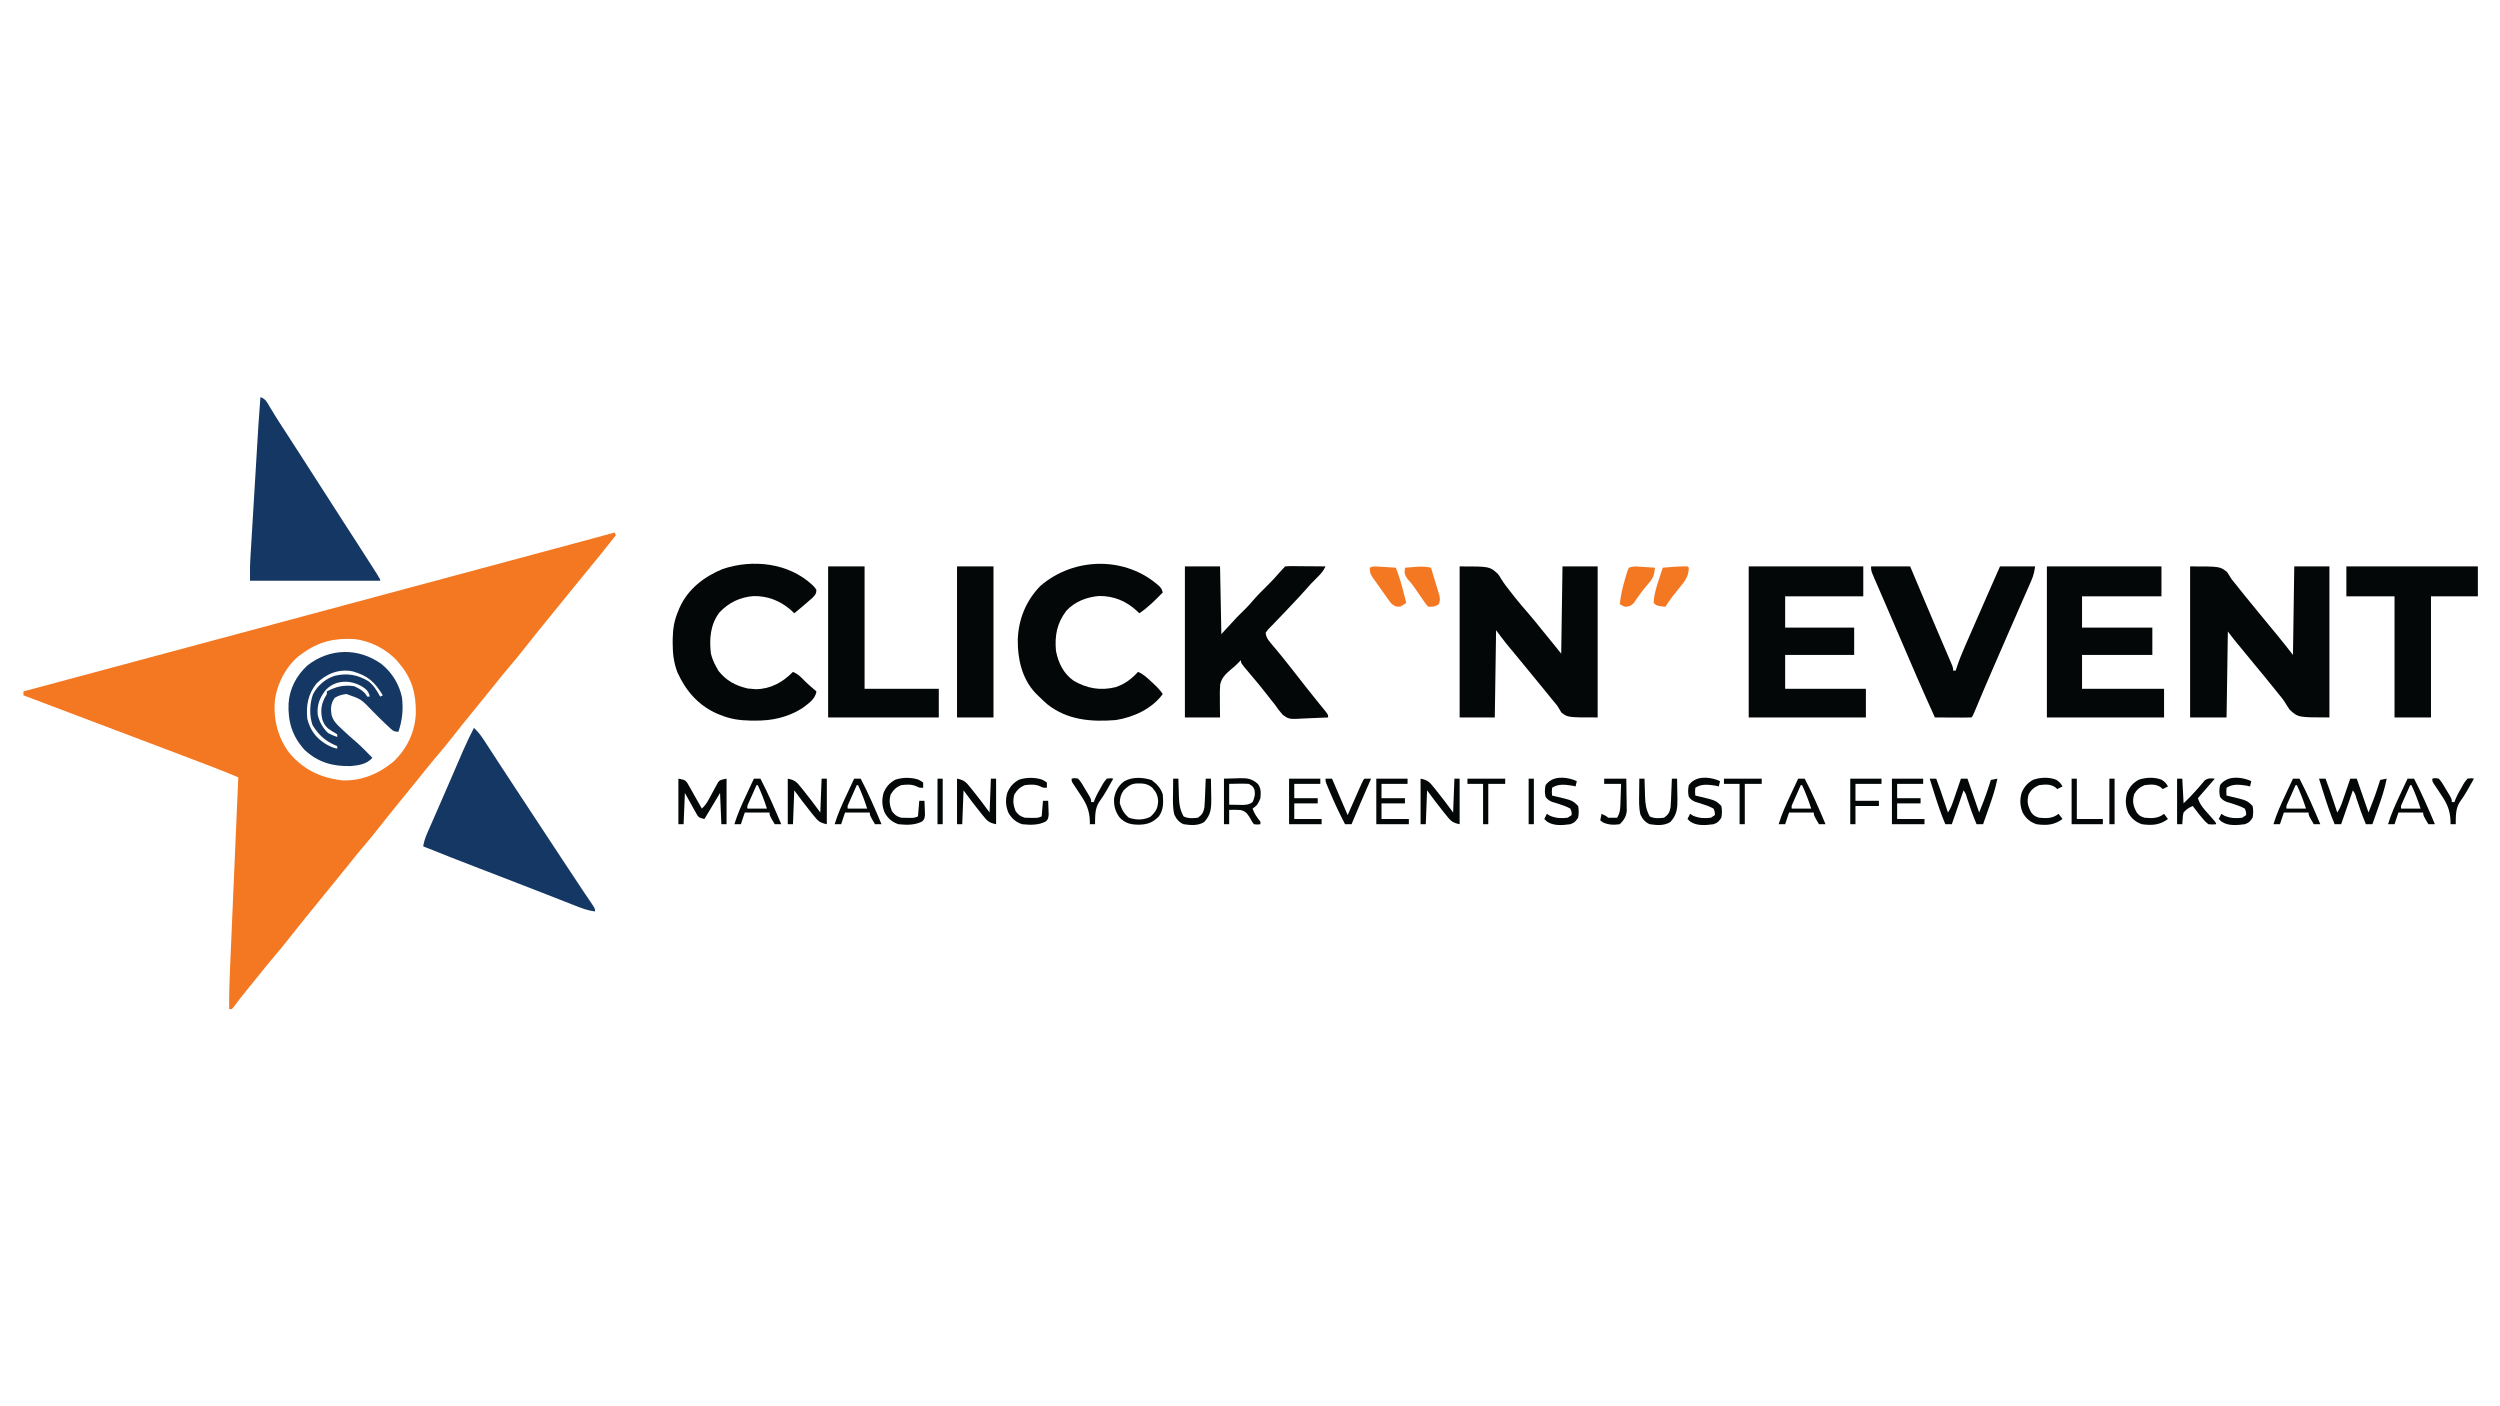 <?xml version="1.0" encoding="UTF-8"?>
<svg version="1.1" xmlns="http://www.w3.org/2000/svg" width="1920" height="1080">
<path d="M0 0 C0.33 0.66 0.66 1.32 1 2 C-6.008 11.025 -13.176 19.901 -20.457 28.707 C-23.847 32.808 -27.21 36.931 -30.562 41.062 C-31.361 42.046 -31.361 42.046 -32.175 43.05 C-33.247 44.372 -34.319 45.694 -35.391 47.016 C-37.55 49.678 -39.712 52.338 -41.873 54.998 C-42.956 56.331 -44.039 57.663 -45.121 58.996 C-47.851 62.357 -50.583 65.716 -53.32 69.07 C-58.48 75.399 -63.607 81.746 -68.625 88.188 C-72.66 93.364 -76.83 98.403 -81.091 103.394 C-84.405 107.28 -87.62 111.23 -90.793 115.23 C-93.569 118.714 -96.377 122.17 -99.188 125.625 C-99.741 126.307 -100.295 126.988 -100.866 127.69 C-103.688 131.16 -106.512 134.628 -109.34 138.094 C-114.493 144.415 -119.613 150.754 -124.625 157.188 C-128.66 162.364 -132.83 167.403 -137.091 172.394 C-140.405 176.28 -143.62 180.23 -146.793 184.23 C-149.569 187.714 -152.377 191.17 -155.188 194.625 C-155.741 195.307 -156.295 195.988 -156.866 196.69 C-159.688 200.16 -162.512 203.628 -165.34 207.094 C-170.493 213.415 -175.613 219.754 -180.625 226.188 C-184.66 231.364 -188.83 236.403 -193.091 241.394 C-196.405 245.28 -199.62 249.23 -202.793 253.23 C-205.569 256.714 -208.377 260.17 -211.188 263.625 C-211.743 264.308 -212.298 264.991 -212.871 265.695 C-214.012 267.098 -215.153 268.5 -216.294 269.903 C-219.572 273.932 -222.846 277.963 -226.119 281.994 C-228.85 285.356 -231.582 288.715 -234.32 292.07 C-239.48 298.399 -244.607 304.746 -249.625 311.188 C-253.66 316.364 -257.83 321.403 -262.091 326.394 C-265.397 330.271 -268.605 334.21 -271.77 338.203 C-275.234 342.548 -278.754 346.847 -282.268 351.152 C-285.858 355.559 -289.358 360.017 -292.73 364.594 C-293.149 365.058 -293.568 365.522 -294 366 C-294.66 366 -295.32 366 -296 366 C-296.093 355.765 -295.809 345.578 -295.357 335.356 C-295.288 333.738 -295.219 332.12 -295.151 330.503 C-294.965 326.156 -294.776 321.81 -294.586 317.464 C-294.388 312.905 -294.193 308.346 -293.998 303.787 C-293.628 295.174 -293.256 286.562 -292.882 277.949 C-292.457 268.135 -292.035 258.321 -291.613 248.507 C-290.746 228.338 -289.874 208.169 -289 188 C-290.91 187.201 -292.821 186.403 -294.731 185.605 C-295.795 185.161 -296.859 184.716 -297.955 184.259 C-301.72 182.702 -305.51 181.226 -309.32 179.785 C-310.076 179.497 -310.833 179.21 -311.612 178.913 C-314.115 177.961 -316.62 177.012 -319.125 176.062 C-320.951 175.369 -322.777 174.675 -324.602 173.981 C-328.587 172.468 -332.572 170.955 -336.557 169.444 C-342.124 167.332 -347.691 165.219 -353.257 163.105 C-386.821 150.357 -420.404 137.662 -454 125 C-454 124.01 -454 123.02 -454 122 C-452.769 121.67 -452.769 121.67 -451.513 121.333 C-440.613 118.41 -429.712 115.486 -418.812 112.562 C-417.453 112.198 -417.453 112.198 -416.066 111.826 C-385.875 103.727 -355.686 95.617 -325.5 87.5 C-297.171 79.883 -268.841 72.271 -240.508 64.673 C-201.031 54.085 -161.561 43.477 -122.091 32.864 C-108.431 29.191 -94.771 25.519 -81.11 21.848 C-74.654 20.113 -68.198 18.378 -61.742 16.642 C-56.579 15.255 -51.416 13.867 -46.254 12.48 C-41.446 11.188 -36.637 9.896 -31.829 8.603 C-30.072 8.131 -28.314 7.659 -26.556 7.186 C-17.7 4.807 -8.844 2.424 0 0 Z M-240 93 C-240.657 93.473 -241.315 93.946 -241.992 94.434 C-251.964 102.256 -258.712 115.086 -260.715 127.492 C-262.406 142.367 -258.96 156.911 -250 169 C-239.139 182.082 -225.631 188.442 -208.992 190.344 C-194.232 190.86 -180.789 185.174 -169.625 175.75 C-159.287 165.865 -153.088 152.841 -152.656 138.566 C-152.47 124.132 -155.44 112.293 -165 101 C-165.623 100.232 -166.245 99.463 -166.887 98.672 C-175.03 89.551 -187.875 83.036 -200.107 81.784 C-215.377 80.931 -227.497 83.854 -240 93 Z " fill="#F47721" transform="translate(472,409)"/>
<path d="M0 0 C23 0 23 0 28.438 4.375 C29.678 6.216 30.867 8.092 32 10 C33.311 11.664 34.644 13.31 36 14.938 C36.976 16.175 36.976 16.175 37.973 17.438 C41.588 22.007 45.304 26.495 49 31 C50.396 32.708 51.792 34.417 53.188 36.125 C55.927 39.476 58.676 42.82 61.434 46.156 C62.347 47.262 62.347 47.262 63.279 48.39 C64.473 49.835 65.668 51.28 66.864 52.723 C71.013 57.746 74.996 62.852 79 68 C79.33 45.56 79.66 23.12 80 0 C88.91 0 97.82 0 107 0 C107 38.28 107 76.56 107 116 C83 116 83 116 76.5 110.125 C74.102 106.516 74.102 106.516 73.032 104.701 C71.537 102.237 69.721 100.084 67.875 97.875 C67.236 97.069 66.596 96.264 65.938 95.434 C60.055 88.045 54.005 80.789 48 73.5 C39.504 63.185 39.504 63.185 35.812 58.688 C35.138 57.866 34.464 57.045 33.77 56.199 C32.135 54.168 30.564 52.086 29 50 C28.67 71.78 28.34 93.56 28 116 C18.76 116 9.52 116 0 116 C0 77.72 0 39.44 0 0 Z " fill="#040707" transform="translate(1682,435)"/>
<path d="M0 0 C23 0 23 0 29.25 5.625 C30.708 7.544 30.708 7.544 31.676 9.23 C33.99 13.048 36.642 16.464 39.438 19.938 C40.349 21.108 41.261 22.278 42.172 23.449 C45.562 27.751 49.14 31.884 52.724 36.024 C56.269 40.125 59.697 44.301 63.059 48.555 C65.971 52.223 68.949 55.837 71.922 59.457 C73.965 61.957 75.983 64.479 78 67 C78.33 44.89 78.66 22.78 79 0 C87.91 0 96.82 0 106 0 C106 38.28 106 76.56 106 116 C83 116 83 116 78.125 112.188 C77.041 110.485 76 108.753 75 107 C73.548 105.186 72.068 103.395 70.562 101.625 C69.041 99.751 67.52 97.876 66 96 C64.501 94.166 63.001 92.333 61.5 90.5 C59.308 87.821 57.116 85.142 54.926 82.461 C51.472 78.234 48.013 74.013 44.531 69.809 C43.918 69.067 43.305 68.325 42.673 67.561 C41.466 66.102 40.258 64.645 39.048 63.189 C38.482 62.504 37.915 61.819 37.332 61.113 C36.834 60.513 36.336 59.913 35.823 59.294 C33.142 55.92 30.586 52.448 28 49 C27.67 71.11 27.34 93.22 27 116 C18.09 116 9.18 116 0 116 C0 77.72 0 39.44 0 0 Z " fill="#040707" transform="translate(1121,435)"/>
<path d="M0 0 C8.91 0 17.82 0 27 0 C27.33 17.16 27.66 34.32 28 52 C31.96 47.71 35.92 43.42 40 39 C44.812 34.188 44.812 34.188 47 32.031 C48.859 30.143 50.594 28.204 52.312 26.188 C55.854 22.052 59.704 18.267 63.575 14.445 C67.111 10.935 70.471 7.325 73.695 3.523 C74.743 2.3 75.861 1.139 77 0 C80.073 -0.227 80.073 -0.227 83.977 -0.195 C85.004 -0.191 85.004 -0.191 86.053 -0.187 C88.244 -0.176 90.434 -0.15 92.625 -0.125 C94.109 -0.115 95.594 -0.106 97.078 -0.098 C100.719 -0.076 104.359 -0.041 108 0 C106.379 3.444 104.575 5.607 101.812 8.25 C98.285 11.635 95.065 15.186 91.867 18.876 C88.771 22.397 85.538 25.786 82.312 29.188 C80.914 30.674 79.516 32.161 78.117 33.648 C75.519 36.405 72.9 39.138 70.258 41.852 C69.151 43.005 68.044 44.159 66.938 45.312 C66.419 45.833 65.901 46.353 65.366 46.889 C63.79 48.489 63.79 48.489 62 51 C62.351 54.146 63.551 56.007 65.555 58.398 C66.081 59.035 66.608 59.672 67.151 60.329 C67.72 61.004 68.289 61.679 68.875 62.375 C70.069 63.817 71.261 65.26 72.453 66.703 C73.351 67.787 73.351 67.787 74.268 68.893 C76.767 71.933 79.202 75.023 81.625 78.125 C82.294 78.98 82.294 78.98 82.976 79.851 C83.872 80.996 84.767 82.141 85.662 83.287 C87.916 86.173 90.176 89.056 92.438 91.938 C92.881 92.504 93.324 93.07 93.781 93.654 C96.281 96.84 98.806 100.002 101.359 103.145 C101.914 103.83 102.469 104.515 103.041 105.221 C104.121 106.552 105.205 107.879 106.293 109.203 C110 113.778 110 113.778 110 116 C105.608 116.249 101.22 116.43 96.823 116.549 C95.331 116.599 93.84 116.667 92.351 116.754 C80.046 117.456 80.046 117.456 75.146 113.969 C72.839 111.429 70.904 108.85 69 106 C68.044 104.798 67.079 103.603 66.102 102.418 C65.273 101.344 64.447 100.267 63.625 99.188 C59.044 93.265 54.28 87.527 49.41 81.84 C43 74.287 43 74.287 43 72 C42.283 72.735 41.566 73.47 40.828 74.227 C38 77 38 77 35.364 79.144 C31.319 82.594 28.441 85.274 27.101 90.524 C26.796 94.426 26.766 98.214 26.875 102.125 C26.877 103.477 26.874 104.828 26.867 106.18 C26.867 109.453 26.927 112.727 27 116 C18.09 116 9.18 116 0 116 C0 77.72 0 39.44 0 0 Z " fill="#040707" transform="translate(910,435)"/>
<path d="M0 0 C4.146 1.382 5.249 4.226 7.375 7.812 C8.274 9.29 9.175 10.767 10.078 12.242 C10.554 13.023 11.031 13.804 11.521 14.608 C13.987 18.596 16.557 22.515 19.125 26.438 C24.167 34.161 29.159 41.915 34.125 49.688 C38.565 56.637 43.011 63.582 47.5 70.5 C52.686 78.492 57.814 86.522 62.944 94.551 C67.223 101.242 71.534 107.911 75.875 114.562 C79.903 120.741 83.892 126.94 87.812 133.188 C88.24 133.866 88.667 134.544 89.107 135.242 C92 139.879 92 139.879 92 141 C59 141 26 141 -8 141 C-8 128.625 -8 128.625 -7.741 124.323 C-7.684 123.342 -7.626 122.361 -7.567 121.351 C-7.471 119.8 -7.471 119.8 -7.373 118.217 C-7.307 117.095 -7.24 115.974 -7.171 114.818 C-6.952 111.141 -6.728 107.465 -6.504 103.789 C-6.349 101.213 -6.195 98.636 -6.04 96.06 C-5.717 90.672 -5.392 85.284 -5.064 79.896 C-4.646 73.019 -4.233 66.141 -3.82 59.262 C-3.501 53.945 -3.181 48.628 -2.86 43.31 C-2.707 40.776 -2.555 38.241 -2.402 35.706 C-2.188 32.151 -1.972 28.596 -1.756 25.042 C-1.663 23.496 -1.663 23.496 -1.569 21.92 C-1.122 14.607 -0.58 7.304 0 0 Z " fill="#143863" transform="translate(200,305)"/>
<path d="M0 0 C3.254 3.031 5.617 6.223 8.035 9.949 C8.422 10.541 8.808 11.133 9.206 11.743 C10.049 13.037 10.891 14.332 11.73 15.629 C13.097 17.741 14.47 19.85 15.845 21.957 C17.33 24.233 18.814 26.509 20.296 28.786 C25.646 37.002 31.039 45.189 36.435 53.374 C39.287 57.7 42.138 62.028 44.988 66.355 C45.561 67.225 46.134 68.095 46.725 68.991 C50.896 75.322 55.064 81.655 59.23 87.988 C61.01 90.692 62.789 93.396 64.569 96.1 C65.724 97.856 66.88 99.612 68.035 101.368 C75.878 113.296 75.878 113.296 83.805 125.168 C84.478 126.171 85.152 127.173 85.846 128.206 C87.026 129.956 88.209 131.703 89.398 133.446 C93 138.783 93 138.783 93 141 C87.515 140.359 82.792 138.537 77.699 136.52 C76.775 136.159 75.85 135.798 74.897 135.427 C71.825 134.227 68.757 133.02 65.688 131.812 C62.405 130.529 59.122 129.247 55.838 127.965 C53.525 127.062 51.212 126.158 48.899 125.253 C40.202 121.853 31.495 118.481 22.781 115.125 C21.834 114.76 21.834 114.76 20.868 114.388 C15.271 112.232 9.674 110.077 4.077 107.923 C-10.323 102.382 -24.692 96.776 -39 91 C-38.374 87.242 -37.293 84.051 -35.762 80.566 C-35.281 79.465 -34.8 78.363 -34.305 77.228 C-33.766 76.006 -33.227 74.784 -32.688 73.562 C-32.123 72.275 -31.559 70.987 -30.996 69.698 C-30.065 67.568 -29.133 65.439 -28.199 63.31 C-25.4 56.928 -22.63 50.533 -19.863 44.137 C-18.521 41.035 -17.178 37.934 -15.835 34.833 C-14.951 32.791 -14.067 30.748 -13.185 28.705 C-11.928 25.797 -10.667 22.891 -9.406 19.984 C-9.036 19.125 -8.665 18.265 -8.284 17.38 C-5.719 11.483 -2.927 5.726 0 0 Z " fill="#143863" transform="translate(364,559)"/>
<path d="M0 0 C29.04 0 58.08 0 88 0 C88 7.59 88 15.18 88 23 C68.2 23 48.4 23 28 23 C28 30.92 28 38.84 28 47 C45.49 47 62.98 47 81 47 C81 53.93 81 60.86 81 68 C63.51 68 46.02 68 28 68 C28 76.58 28 85.16 28 94 C48.46 94 68.92 94 90 94 C90 101.26 90 108.52 90 116 C60.3 116 30.6 116 0 116 C0 77.72 0 39.44 0 0 Z " fill="#040707" transform="translate(1343,435)"/>
<path d="M0 0 C29.04 0 58.08 0 88 0 C88 7.59 88 15.18 88 23 C67.87 23 47.74 23 27 23 C27 30.92 27 38.84 27 47 C44.82 47 62.64 47 81 47 C81 53.93 81 60.86 81 68 C63.18 68 45.36 68 27 68 C27 76.58 27 85.16 27 94 C47.79 94 68.58 94 90 94 C90 101.26 90 108.52 90 116 C60.3 116 30.6 116 0 116 C0 77.72 0 39.44 0 0 Z " fill="#040707" transform="translate(1572,435)"/>
<path d="M0 0 C1.957 1.918 1.957 1.918 3.188 3.812 C3.175 6.833 2.197 7.802 0.113 9.996 C-1.18 11.112 -1.18 11.112 -2.5 12.25 C-3.398 13.031 -4.297 13.812 -5.223 14.617 C-6.505 15.704 -6.505 15.704 -7.812 16.812 C-8.471 17.372 -9.13 17.931 -9.809 18.508 C-11.134 19.62 -12.472 20.719 -13.812 21.812 C-15.174 20.513 -15.174 20.513 -16.562 19.188 C-24.825 12.089 -34.254 8.441 -45.066 8.602 C-55.41 9.396 -63.957 13.527 -71.125 21 C-78.32 30.24 -79.187 41.536 -77.812 52.812 C-76.912 56.459 -75.652 59.547 -73.812 62.812 C-72.915 64.421 -72.915 64.421 -72 66.062 C-65.985 73.624 -59.048 77.316 -49.688 79.562 C-48.739 79.645 -47.79 79.728 -46.812 79.812 C-45.637 79.916 -44.461 80.019 -43.25 80.125 C-31.824 79.928 -22.589 74.754 -14.812 66.812 C-11.775 68.162 -9.775 69.652 -7.5 72.062 C-4.114 75.558 -0.544 78.69 3.188 81.812 C2.375 87.899 -3.233 91.31 -7.812 94.812 C-19.132 101.862 -30.97 104.378 -44.188 104.25 C-45.279 104.243 -46.37 104.236 -47.494 104.229 C-55.868 104.063 -63.021 103.055 -70.812 99.812 C-71.706 99.45 -72.599 99.088 -73.52 98.715 C-87.812 92.238 -97.234 81.174 -103.586 67.086 C-106.443 59.461 -107.201 52.718 -107.188 44.625 C-107.186 43.608 -107.184 42.592 -107.183 41.545 C-107.054 33.635 -106.006 27.116 -102.812 19.812 C-102.362 18.705 -102.362 18.705 -101.902 17.574 C-95.409 3.099 -83.104 -6.267 -68.812 -12.188 C-45.71 -19.936 -18.257 -16.962 0 0 Z " fill="#040707" transform="translate(623.812,449.188)"/>
<path d="M0 0 C1.68 1.832 1.68 1.832 2.68 4.832 C-2.92 10.589 -8.618 16.364 -15.32 20.832 C-15.77 20.385 -16.22 19.937 -16.684 19.477 C-25.132 11.536 -34.822 7.385 -46.441 7.559 C-55.987 8.465 -64.683 11.807 -71.32 18.832 C-78.614 28.468 -80.412 37.892 -79.32 49.832 C-77.427 59.081 -73.592 67.124 -65.738 72.648 C-55.494 78.595 -45.142 80.427 -33.617 77.586 C-26.504 75.251 -21.298 71.321 -16.32 65.832 C-12.3 67.479 -9.39 70.287 -6.258 73.207 C-5.729 73.689 -5.199 74.171 -4.654 74.668 C-1.901 77.21 0.56 79.737 2.68 82.832 C-5.669 94.267 -19.632 100.604 -33.32 102.832 C-52.201 104.376 -70.687 102.894 -86.008 90.691 C-88.534 88.481 -90.945 86.203 -93.32 83.832 C-94.185 82.985 -94.185 82.985 -95.066 82.121 C-105.497 71.013 -108.83 55.936 -108.672 41.141 C-108.161 25.405 -102.365 11.164 -91.32 -0.168 C-65.39 -22.591 -25.611 -23.104 0 0 Z " fill="#040707" transform="translate(890.32,450.168)"/>
<path d="M0 0 C9.9 0 19.8 0 30 0 C30.958 2.279 31.916 4.558 32.902 6.906 C33.891 9.258 34.88 11.609 35.869 13.96 C36.58 15.651 37.291 17.342 38.002 19.033 C42.258 29.153 46.533 39.265 50.848 49.359 C51.435 50.735 51.435 50.735 52.034 52.139 C53.941 56.603 55.85 61.065 57.765 65.525 C58.458 67.147 59.151 68.769 59.844 70.391 C60.165 71.135 60.486 71.879 60.817 72.645 C63 77.773 63 77.773 63 80 C63.66 80 64.32 80 65 80 C65.167 79.467 65.334 78.934 65.506 78.385 C67.432 72.406 69.754 66.685 72.281 60.938 C72.692 59.995 73.102 59.053 73.525 58.083 C74.846 55.054 76.173 52.027 77.5 49 C78.407 46.924 79.313 44.847 80.22 42.771 C82.808 36.845 85.403 30.922 88 25 C88.346 24.21 88.693 23.42 89.05 22.606 C92.356 15.066 95.674 7.532 99 0 C107.91 0 116.82 0 126 0 C125.267 4.395 124.731 7.079 123.029 10.959 C122.415 12.373 122.415 12.373 121.789 13.815 C121.341 14.826 120.894 15.837 120.434 16.879 C119.968 17.947 119.502 19.015 119.021 20.116 C117.5 23.601 115.969 27.082 114.438 30.562 C113.386 32.967 112.335 35.372 111.285 37.777 C109.181 42.595 107.074 47.411 104.964 52.226 C101.303 60.586 97.672 68.958 94.052 77.335 C93.075 79.596 92.097 81.856 91.119 84.116 C87.392 92.735 83.697 101.365 80.115 110.045 C78.103 114.897 78.103 114.897 77 116 C74.927 116.088 72.852 116.107 70.777 116.098 C68.887 116.093 68.887 116.093 66.959 116.088 C65.618 116.08 64.278 116.071 62.938 116.062 C61.593 116.057 60.249 116.053 58.904 116.049 C55.603 116.037 52.301 116.021 49 116 C39.564 95.254 30.522 74.35 21.585 53.385 C18.693 46.607 15.774 39.841 12.848 33.078 C11.595 30.178 10.343 27.278 9.092 24.377 C8.284 22.509 7.475 20.641 6.663 18.775 C5.539 16.187 4.421 13.596 3.305 11.004 C2.968 10.234 2.632 9.464 2.285 8.671 C0 3.342 0 3.342 0 0 Z " fill="#040707" transform="translate(1437,435)"/>
<path d="M0 0 C33.33 0 66.66 0 101 0 C101 7.59 101 15.18 101 23 C89.12 23 77.24 23 65 23 C65 53.69 65 84.38 65 116 C55.76 116 46.52 116 37 116 C37 85.31 37 54.62 37 23 C24.79 23 12.58 23 0 23 C0 15.41 0 7.82 0 0 Z " fill="#040707" transform="translate(1802,435)"/>
<path d="M0 0 C9.24 0 18.48 0 28 0 C28 31.02 28 62.04 28 94 C46.81 94 65.62 94 85 94 C85 101.26 85 108.52 85 116 C56.95 116 28.9 116 0 116 C0 77.72 0 39.44 0 0 Z " fill="#040707" transform="translate(636,435)"/>
<path d="M0 0 C8.042 6.396 13.713 15.681 15.754 25.82 C16.797 35.059 15.962 43.201 13 52 C9.037 52 8.244 50.727 5.375 48.062 C4.488 47.241 3.601 46.42 2.688 45.574 C-0.541 42.482 -3.691 39.321 -6.832 36.141 C-15.579 26.937 -15.579 26.937 -27 23 C-30.372 23.439 -33.115 24.169 -36 26 C-38.929 30.298 -39.176 33.845 -38.402 38.922 C-37.149 43.431 -34.773 45.965 -31.375 49.062 C-30.834 49.579 -30.293 50.096 -29.735 50.628 C-26.257 53.924 -22.674 57.096 -19.023 60.199 C-14.827 63.934 -10.934 67.993 -7 72 C-11.328 76.889 -17.249 77.745 -23.535 78.328 C-37.347 78.728 -48.745 75.504 -59 66 C-68.607 55.471 -71.978 44.106 -71.375 30.117 C-70.533 18.684 -65.357 8.926 -56.984 1.121 C-39.822 -12.359 -17.685 -12.728 0 0 Z M-50 15 C-56.481 23.208 -57.98 31.703 -57 42 C-54.807 50.666 -50.545 56.587 -42.938 61.312 C-39.973 63.053 -37.381 64.336 -34 65 C-34 64.34 -34 63.68 -34 63 C-34.641 62.732 -35.281 62.464 -35.941 62.188 C-43.868 58.596 -48.323 54.232 -52.938 46.938 C-55.561 39.805 -55.237 30.117 -52.562 23.062 C-48.946 16.351 -43.166 11.383 -35.938 9 C-26.465 6.77 -18.572 8.12 -10.141 13.098 C-5.992 16.252 -3.506 20.531 -1 25 C-0.34 24.67 0.32 24.34 1 24 C-5.22 13.747 -10.267 9.067 -21.914 5.664 C-32.558 3.374 -42.494 7.418 -50 15 Z M-42.754 19.836 C-47.508 25.815 -49.667 31.261 -49 39 C-47.581 44.709 -45.199 48.896 -41 53 C-38.693 54.271 -36.499 55.118 -34 56 C-34 55.34 -34 54.68 -34 54 C-35.697 52.815 -35.697 52.815 -37.812 51.688 C-41.97 49.19 -44.17 46.864 -45.547 42.113 C-46.961 35.516 -46.263 30.452 -42.875 24.629 C-41.842 23.015 -41.842 23.015 -42 21 C-34.938 17.338 -29.003 15.806 -21 17 C-17.046 18.834 -13.001 20.998 -11 25 C-10.34 25 -9.68 25 -9 25 C-9.923 20.962 -11.552 19.381 -14.938 17.25 C-23.911 11.95 -35.294 12.027 -42.754 19.836 Z " fill="#143863" transform="translate(293,510)"/>
<path d="M0 0 C9.24 0 18.48 0 28 0 C28 38.28 28 76.56 28 116 C18.76 116 9.52 116 0 116 C0 77.72 0 39.44 0 0 Z " fill="#040707" transform="translate(735,435)"/>
<path d="M0 0 C1.65 0 3.3 0 5 0 C7.211 5.789 9.247 11.615 11.188 17.5 C11.46 18.322 11.733 19.145 12.014 19.992 C12.677 21.994 13.339 23.997 14 26 C15.892 23.162 16.849 20.877 17.945 17.676 C18.3 16.648 18.654 15.62 19.02 14.561 C19.384 13.489 19.749 12.417 20.125 11.312 C20.684 9.687 20.684 9.687 21.254 8.029 C22.173 5.354 23.088 2.678 24 0 C25.65 0 27.3 0 29 0 C31.97 8.58 34.94 17.16 38 26 C40.417 19.958 42.749 14.042 44.75 7.875 C45.081 6.87 45.081 6.87 45.418 5.844 C45.948 4.23 46.475 2.615 47 1 C48.65 0.67 50.3 0.34 52 0 C50.484 7.788 48.021 15.091 45.375 22.562 C44.955 23.762 44.535 24.961 44.102 26.197 C43.072 29.133 42.038 32.067 41 35 C39.35 35 37.7 35 36 35 C33.222 28.405 30.85 21.726 28.663 14.916 C27.798 11.701 27.798 11.701 26 9 C23.03 17.58 20.06 26.16 17 35 C15.35 35 13.7 35 12 35 C8.813 27.419 6.212 19.718 3.75 11.875 C3.386 10.728 3.023 9.58 2.648 8.398 C1.762 5.6 0.88 2.801 0 0 Z " fill="#040707" transform="translate(1781,598)"/>
<path d="M0 0 C1.65 0 3.3 0 5 0 C7.211 5.789 9.247 11.615 11.188 17.5 C11.46 18.322 11.733 19.145 12.014 19.992 C12.677 21.994 13.339 23.997 14 26 C15.892 23.162 16.849 20.877 17.945 17.676 C18.3 16.648 18.654 15.62 19.02 14.561 C19.384 13.489 19.749 12.417 20.125 11.312 C20.684 9.687 20.684 9.687 21.254 8.029 C22.173 5.354 23.088 2.678 24 0 C25.65 0 27.3 0 29 0 C31.97 8.58 34.94 17.16 38 26 C40.417 19.958 42.749 14.042 44.75 7.875 C45.081 6.87 45.081 6.87 45.418 5.844 C45.948 4.23 46.475 2.615 47 1 C48.65 0.67 50.3 0.34 52 0 C50.484 7.788 48.021 15.091 45.375 22.562 C44.955 23.762 44.535 24.961 44.102 26.197 C43.072 29.133 42.038 32.067 41 35 C39.35 35 37.7 35 36 35 C33.222 28.405 30.85 21.726 28.663 14.916 C27.798 11.701 27.798 11.701 26 9 C23.03 17.58 20.06 26.16 17 35 C15.35 35 13.7 35 12 35 C8.813 27.419 6.212 19.718 3.75 11.875 C3.386 10.728 3.023 9.58 2.648 8.398 C1.762 5.6 0.88 2.801 0 0 Z " fill="#040707" transform="translate(1482,598)"/>
<path d="M0 0 C5 1 5 1 6.761 3.133 C7.279 4.049 7.798 4.966 8.332 5.91 C9.188 7.394 9.188 7.394 10.061 8.908 C10.639 9.949 11.217 10.99 11.812 12.062 C12.709 13.63 12.709 13.63 13.623 15.229 C15.097 17.811 16.555 20.401 18 23 C20.46 20.756 21.959 18.516 23.523 15.586 C23.988 14.743 24.452 13.9 24.93 13.031 C25.895 11.258 26.85 9.479 27.797 7.695 C28.264 6.855 28.73 6.014 29.211 5.148 C29.626 4.377 30.042 3.605 30.47 2.81 C32 1 32 1 37 0 C37 11.55 37 23.1 37 35 C35.68 35 34.36 35 33 35 C32.67 27.08 32.34 19.16 32 11 C26.06 20.9 26.06 20.9 20 31 C16 30 16 30 14.536 28.142 C14.096 27.352 13.656 26.561 13.203 25.746 C12.766 24.977 12.33 24.208 11.88 23.416 C11.342 22.433 10.804 21.45 10.25 20.438 C8.518 17.323 6.785 14.209 5 11 C4.67 18.92 4.34 26.84 4 35 C2.68 35 1.36 35 0 35 C0 23.45 0 11.9 0 0 Z " fill="#040707" transform="translate(521,598)"/>
<path d="M0 0 C0.806 0.048 1.611 0.097 2.441 0.146 C3.283 0.203 4.125 0.259 4.992 0.316 C6.266 0.395 6.266 0.395 7.566 0.475 C9.667 0.604 11.767 0.741 13.867 0.879 C16.204 6.8 17.987 12.713 19.555 18.879 C19.78 19.749 20.005 20.619 20.236 21.516 C20.784 23.636 21.326 25.757 21.867 27.879 C17.601 30.926 17.601 30.926 14.405 30.721 C11.257 29.676 10.364 28.519 8.457 25.836 C7.86 25.009 7.262 24.182 6.646 23.33 C6.039 22.459 5.431 21.589 4.805 20.691 C4.193 19.84 3.581 18.989 2.951 18.111 C1.236 15.714 -0.449 13.298 -2.133 10.879 C-2.788 9.982 -2.788 9.982 -3.457 9.068 C-5.699 5.932 -6.133 4.921 -6.133 0.879 C-3.776 -0.299 -2.607 -0.165 0 0 Z " fill="#F47721" transform="translate(1058.133,435.121)"/>
<path d="M0 0 C0.33 0.33 0.66 0.66 1 1 C0.904 7.775 -2.128 11.451 -6.312 16.562 C-7.477 18.021 -8.64 19.48 -9.801 20.941 C-10.351 21.629 -10.901 22.316 -11.467 23.024 C-13.463 25.597 -15.245 28.257 -17 31 C-23.75 30.25 -23.75 30.25 -26 28 C-25.667 19.049 -21.593 9.53 -19 1 C-16.959 0.83 -14.917 0.664 -12.875 0.5 C-11.17 0.361 -11.17 0.361 -9.43 0.219 C-6.267 0.017 -3.167 -0.113 0 0 Z " fill="#F47721" transform="translate(1296,435)"/>
<path d="M0 0 C0.757 0.048 1.515 0.097 2.295 0.146 C3.081 0.203 3.866 0.259 4.676 0.316 C5.473 0.369 6.27 0.421 7.092 0.475 C9.058 0.604 11.023 0.741 12.988 0.879 C12.567 6.309 11.546 9.08 7.926 13.129 C3.862 17.794 0.327 22.607 -3.09 27.762 C-5.379 30.284 -6.651 30.688 -10.012 30.879 C-12.324 29.941 -12.324 29.941 -14.012 28.879 C-13.406 22.866 -12.184 17.305 -10.512 11.504 C-10.286 10.698 -10.061 9.893 -9.828 9.062 C-8.164 3.183 -8.164 3.183 -7.012 0.879 C-4.187 -0.063 -2.87 -0.194 0 0 Z " fill="#F47721" transform="translate(1258.012,435.121)"/>
<path d="M0 0 C1.204 3.912 2.385 7.83 3.562 11.75 C4.076 13.417 4.076 13.417 4.6 15.117 C4.919 16.187 5.238 17.257 5.566 18.359 C5.865 19.344 6.163 20.328 6.471 21.343 C7.009 24.045 7.031 25.468 6 28 C3.06 30.028 1.723 30 -2 30 C-3.568 28.443 -3.568 28.443 -5.059 26.273 C-5.61 25.488 -6.161 24.703 -6.729 23.895 C-7.292 23.063 -7.856 22.232 -8.438 21.375 C-9.559 19.756 -10.683 18.139 -11.809 16.523 C-12.345 15.743 -12.881 14.963 -13.433 14.159 C-14.829 12.235 -16.298 10.53 -17.91 8.789 C-20.336 5.552 -20.47 3.951 -20 0 C-17.605 -0.196 -15.209 -0.382 -12.812 -0.562 C-11.802 -0.647 -11.802 -0.647 -10.771 -0.732 C-6.952 -1.012 -3.721 -0.834 0 0 Z " fill="#F47721" transform="translate(1099,436)"/>
<path d="M0 0 C5.53 1.106 6.965 2.666 10.25 6.812 C10.721 7.388 11.192 7.963 11.677 8.555 C16.292 14.24 20.665 20.101 25 26 C25.33 17.42 25.66 8.84 26 0 C27.32 0 28.64 0 30 0 C30 11.55 30 23.1 30 35 C24.47 33.894 23.035 32.334 19.75 28.188 C19.279 27.612 18.808 27.037 18.323 26.445 C13.708 20.76 9.335 14.899 5 9 C4.67 17.58 4.34 26.16 4 35 C2.68 35 1.36 35 0 35 C0 23.45 0 11.9 0 0 Z " fill="#040707" transform="translate(1091,598)"/>
<path d="M0 0 C5.53 1.106 6.965 2.666 10.25 6.812 C10.721 7.388 11.192 7.963 11.677 8.555 C16.292 14.24 20.665 20.101 25 26 C25.33 17.42 25.66 8.84 26 0 C27.32 0 28.64 0 30 0 C30 11.55 30 23.1 30 35 C24.47 33.894 23.035 32.334 19.75 28.188 C19.279 27.612 18.808 27.037 18.323 26.445 C13.708 20.76 9.335 14.899 5 9 C4.67 17.58 4.34 26.16 4 35 C2.68 35 1.36 35 0 35 C0 23.45 0 11.9 0 0 Z " fill="#040707" transform="translate(735,598)"/>
<path d="M0 0 C5.53 1.106 6.965 2.666 10.25 6.812 C10.721 7.388 11.192 7.963 11.677 8.555 C16.292 14.24 20.665 20.101 25 26 C25.33 17.42 25.66 8.84 26 0 C27.32 0 28.64 0 30 0 C30 11.55 30 23.1 30 35 C24.47 33.894 23.035 32.334 19.75 28.188 C19.279 27.612 18.808 27.037 18.323 26.445 C13.708 20.76 9.335 14.899 5 9 C4.67 17.58 4.34 26.16 4 35 C2.68 35 1.36 35 0 35 C0 23.45 0 11.9 0 0 Z " fill="#040707" transform="translate(605,598)"/>
<path d="M0 0 C3.961 2.971 6.904 6.086 8.5 10.875 C9.008 17.097 9.254 22.62 5.5 27.875 C0.792 32.595 -3.075 34.048 -9.688 34.25 C-15.873 34.181 -20.083 33.346 -24.5 28.875 C-27.938 24.37 -29.186 19.745 -28.875 14.109 C-27.933 8.499 -25.635 4.316 -21.062 0.875 C-14.645 -2.689 -6.809 -2.189 0 0 Z M-21.75 8.125 C-23.935 11.559 -24.43 13.805 -24.5 17.875 C-23.006 22.513 -21.301 25.786 -17.5 28.875 C-11.87 30.752 -6.41 30.812 -1.062 28.188 C2.978 24.541 4.654 21.881 4.938 16.438 C4.772 11.922 3.529 9.313 0.5 5.875 C-3.376 2.455 -7.167 2.42 -12.133 2.59 C-16.548 3.122 -18.693 5.068 -21.75 8.125 Z " fill="#040707" transform="translate(884.5,599.125)"/>
<path d="M0 0 C3.176 -0.083 6.353 -0.165 9.625 -0.25 C10.615 -0.286 11.604 -0.323 12.624 -0.36 C18.427 -0.433 21.565 0.184 26 4 C28.591 7.415 28.359 10.832 28 15 C26.423 18.981 25.59 20.607 22 23 C23.376 27.014 25.343 29.723 28 33 C28 33.66 28 34.32 28 35 C25.691 35.309 25.691 35.309 23 35 C21.402 32.848 21.402 32.848 19.938 30.062 C17.766 26.641 16.832 25.237 12.883 24.113 C9.887 23.898 6.997 23.833 4 24 C4 27.63 4 31.26 4 35 C2.68 35 1.36 35 0 35 C0 23.45 0 11.9 0 0 Z M4 4 C4 9.28 4 14.56 4 20 C6.228 20.041 8.455 20.082 10.75 20.125 C12.629 20.16 12.629 20.16 14.547 20.195 C17.752 20.014 19.443 19.878 22 18 C23.511 14.359 24.258 12.055 23.312 8.188 C22.045 5.721 22.045 5.721 19 4 C16.389 3.857 13.916 3.812 11.312 3.875 C7.693 3.937 7.693 3.937 4 4 Z " fill="#040707" transform="translate(940,598)"/>
<path d="M0 0 C1.645 0.812 1.645 0.812 3.832 2.312 C3.832 3.632 3.832 4.952 3.832 6.312 C0.832 6.312 0.832 6.312 -1.051 5.336 C-4.915 3.468 -8.981 3.79 -13.168 4.312 C-17.257 6.171 -18.787 7.706 -21.168 11.5 C-22.433 16.324 -22.003 19.707 -20.168 24.312 C-17.876 27.27 -16.72 28.128 -13.168 29.312 C-11.503 29.406 -9.835 29.442 -8.168 29.438 C-6.869 29.441 -6.869 29.441 -5.543 29.445 C-3.018 29.408 -3.018 29.408 -0.168 28.312 C0.162 24.352 0.492 20.392 0.832 16.312 C2.152 16.312 3.472 16.312 4.832 16.312 C4.94 18.582 5.018 20.854 5.082 23.125 C5.128 24.39 5.175 25.654 5.223 26.957 C4.832 30.312 4.832 30.312 3.004 32.199 C-2.777 35.162 -8.821 34.958 -15.168 34.312 C-20.028 32.682 -23.114 29.981 -25.668 25.562 C-27.853 20.373 -28.099 15.547 -26.543 10.141 C-24.62 5.573 -21.986 2.565 -17.648 0.156 C-12.096 -1.732 -5.599 -1.775 0 0 Z " fill="#040707" transform="translate(800.168,598.688)"/>
<path d="M0 0 C1.645 0.812 1.645 0.812 3.832 2.312 C3.832 3.632 3.832 4.952 3.832 6.312 C0.832 6.312 0.832 6.312 -1.051 5.336 C-4.915 3.468 -8.981 3.79 -13.168 4.312 C-17.257 6.171 -18.787 7.706 -21.168 11.5 C-22.433 16.324 -22.003 19.707 -20.168 24.312 C-17.876 27.27 -16.72 28.128 -13.168 29.312 C-11.503 29.406 -9.835 29.442 -8.168 29.438 C-6.869 29.441 -6.869 29.441 -5.543 29.445 C-3.018 29.408 -3.018 29.408 -0.168 28.312 C0.162 24.352 0.492 20.392 0.832 16.312 C2.152 16.312 3.472 16.312 4.832 16.312 C4.94 18.582 5.018 20.854 5.082 23.125 C5.128 24.39 5.175 25.654 5.223 26.957 C4.832 30.312 4.832 30.312 3.004 32.199 C-2.777 35.162 -8.821 34.958 -15.168 34.312 C-20.028 32.682 -23.114 29.981 -25.668 25.562 C-27.853 20.373 -28.099 15.547 -26.543 10.141 C-24.62 5.573 -21.986 2.565 -17.648 0.156 C-12.096 -1.732 -5.599 -1.775 0 0 Z " fill="#040707" transform="translate(705.168,598.688)"/>
<path d="M0 0 C1.32 0 2.64 0 4 0 C4.33 6.27 4.66 12.54 5 19 C8.702 15.373 12.293 11.729 15.688 7.812 C16.268 7.149 16.848 6.485 17.445 5.801 C18.669 4.383 19.87 2.945 21.062 1.5 C23.737 -0.57 25.714 -0.299 29 0 C24.702 5.032 20.366 10.027 16 15 C17.531 20.076 20.666 23.381 24.125 27.25 C30 33.891 30 33.891 30 35 C27.293 35.297 27.293 35.297 24 35 C21.551 32.953 21.551 32.953 19.312 30.25 C18.566 29.368 17.82 28.487 17.051 27.578 C15.327 25.412 13.641 23.229 12 21 C9.104 22.298 7.018 23.533 5 26 C4.427 28.272 4.427 28.272 4.312 30.688 C4.247 31.496 4.181 32.304 4.113 33.137 C4.076 33.752 4.039 34.366 4 35 C2.68 35 1.36 35 0 35 C0 23.45 0 11.9 0 0 Z " fill="#040707" transform="translate(1672,598)"/>
<path d="M0 0 C1.65 0 3.3 0 5 0 C10.961 11.405 16.026 23.137 21 35 C19.35 35 17.7 35 16 35 C12 28.25 12 28.25 12 26 C5.73 26 -0.54 26 -7 26 C-7.99 28.97 -8.98 31.94 -10 35 C-11.65 35 -13.3 35 -15 35 C-12.606 27.145 -9.301 19.863 -5.812 12.438 C-5.248 11.226 -4.683 10.015 -4.119 8.803 C-2.75 5.866 -1.377 2.932 0 0 Z M2 5 C0.829 7.623 -0.337 10.248 -1.5 12.875 C-1.834 13.621 -2.168 14.368 -2.512 15.137 C-2.828 15.852 -3.143 16.568 -3.469 17.305 C-3.909 18.294 -3.909 18.294 -4.357 19.304 C-5.118 21.009 -5.118 21.009 -5 23 C-0.05 23 4.9 23 10 23 C8.03 16.794 5.748 10.901 3 5 C2.67 5 2.34 5 2 5 Z " fill="#040707" transform="translate(1849,598)"/>
<path d="M0 0 C1.65 0 3.3 0 5 0 C10.961 11.405 16.026 23.137 21 35 C19.35 35 17.7 35 16 35 C12 28.25 12 28.25 12 26 C5.73 26 -0.54 26 -7 26 C-7.99 28.97 -8.98 31.94 -10 35 C-11.65 35 -13.3 35 -15 35 C-12.606 27.145 -9.301 19.863 -5.812 12.438 C-5.248 11.226 -4.683 10.015 -4.119 8.803 C-2.75 5.866 -1.377 2.932 0 0 Z M2 5 C0.829 7.623 -0.337 10.248 -1.5 12.875 C-1.834 13.621 -2.168 14.368 -2.512 15.137 C-2.828 15.852 -3.143 16.568 -3.469 17.305 C-3.909 18.294 -3.909 18.294 -4.357 19.304 C-5.118 21.009 -5.118 21.009 -5 23 C-0.05 23 4.9 23 10 23 C8.03 16.794 5.748 10.901 3 5 C2.67 5 2.34 5 2 5 Z " fill="#040707" transform="translate(1761,598)"/>
<path d="M0 0 C1.65 0 3.3 0 5 0 C10.961 11.405 16.026 23.137 21 35 C19.35 35 17.7 35 16 35 C12 28.25 12 28.25 12 26 C5.73 26 -0.54 26 -7 26 C-7.99 28.97 -8.98 31.94 -10 35 C-11.65 35 -13.3 35 -15 35 C-12.606 27.145 -9.301 19.863 -5.812 12.438 C-5.248 11.226 -4.683 10.015 -4.119 8.803 C-2.75 5.866 -1.377 2.932 0 0 Z M2 5 C0.829 7.623 -0.337 10.248 -1.5 12.875 C-1.834 13.621 -2.168 14.368 -2.512 15.137 C-2.828 15.852 -3.143 16.568 -3.469 17.305 C-3.909 18.294 -3.909 18.294 -4.357 19.304 C-5.118 21.009 -5.118 21.009 -5 23 C-0.05 23 4.9 23 10 23 C8.03 16.794 5.748 10.901 3 5 C2.67 5 2.34 5 2 5 Z " fill="#040707" transform="translate(1381,598)"/>
<path d="M0 0 C1.65 0 3.3 0 5 0 C10.961 11.405 16.026 23.137 21 35 C19.35 35 17.7 35 16 35 C12 28.25 12 28.25 12 26 C5.73 26 -0.54 26 -7 26 C-7.99 28.97 -8.98 31.94 -10 35 C-11.65 35 -13.3 35 -15 35 C-12.606 27.145 -9.301 19.863 -5.812 12.438 C-5.248 11.226 -4.683 10.015 -4.119 8.803 C-2.75 5.866 -1.377 2.932 0 0 Z M2 5 C0.829 7.623 -0.337 10.248 -1.5 12.875 C-1.834 13.621 -2.168 14.368 -2.512 15.137 C-2.828 15.852 -3.143 16.568 -3.469 17.305 C-3.909 18.294 -3.909 18.294 -4.357 19.304 C-5.118 21.009 -5.118 21.009 -5 23 C-0.05 23 4.9 23 10 23 C8.03 16.794 5.748 10.901 3 5 C2.67 5 2.34 5 2 5 Z " fill="#040707" transform="translate(656,598)"/>
<path d="M0 0 C1.65 0 3.3 0 5 0 C10.961 11.405 16.026 23.137 21 35 C19.35 35 17.7 35 16 35 C12 28.25 12 28.25 12 26 C5.73 26 -0.54 26 -7 26 C-7.99 28.97 -8.98 31.94 -10 35 C-11.65 35 -13.3 35 -15 35 C-12.606 27.145 -9.301 19.863 -5.812 12.438 C-5.248 11.226 -4.683 10.015 -4.119 8.803 C-2.75 5.866 -1.377 2.932 0 0 Z M2 5 C0.829 7.623 -0.337 10.248 -1.5 12.875 C-1.834 13.621 -2.168 14.368 -2.512 15.137 C-2.828 15.852 -3.143 16.568 -3.469 17.305 C-3.909 18.294 -3.909 18.294 -4.357 19.304 C-5.118 21.009 -5.118 21.009 -5 23 C-0.05 23 4.9 23 10 23 C8.03 16.794 5.748 10.901 3 5 C2.67 5 2.34 5 2 5 Z " fill="#040707" transform="translate(579,598)"/>
<path d="M0 0 C7.92 0 15.84 0 24 0 C24 1.32 24 2.64 24 4 C17.4 4 10.8 4 4 4 C4 7.63 4 11.26 4 15 C9.94 15 15.88 15 22 15 C22 16.32 22 17.64 22 19 C16.06 19 10.12 19 4 19 C4 22.96 4 26.92 4 31 C10.93 31 17.86 31 25 31 C25 32.32 25 33.64 25 35 C16.75 35 8.5 35 0 35 C0 23.45 0 11.9 0 0 Z " fill="#040707" transform="translate(1453,598)"/>
<path d="M0 0 C7.92 0 15.84 0 24 0 C24 1.32 24 2.64 24 4 C17.4 4 10.8 4 4 4 C4 7.63 4 11.26 4 15 C9.94 15 15.88 15 22 15 C22 16.32 22 17.64 22 19 C16.06 19 10.12 19 4 19 C4 22.96 4 26.92 4 31 C10.93 31 17.86 31 25 31 C25 32.32 25 33.64 25 35 C16.75 35 8.5 35 0 35 C0 23.45 0 11.9 0 0 Z " fill="#040707" transform="translate(1057,598)"/>
<path d="M0 0 C7.92 0 15.84 0 24 0 C24 1.32 24 2.64 24 4 C17.4 4 10.8 4 4 4 C4 7.63 4 11.26 4 15 C9.94 15 15.88 15 22 15 C22 16.32 22 17.64 22 19 C16.06 19 10.12 19 4 19 C4 22.96 4 26.92 4 31 C10.93 31 17.86 31 25 31 C25 32.32 25 33.64 25 35 C16.75 35 8.5 35 0 35 C0 23.45 0 11.9 0 0 Z " fill="#040707" transform="translate(990,598)"/>
<path d="M0 0 C0.692 0.321 1.384 0.642 2.098 0.973 C1.768 2.293 1.438 3.613 1.098 4.973 C0.479 4.808 -0.14 4.643 -0.777 4.473 C-6.42 3.57 -12.034 2.727 -16.902 5.973 C-17.153 9.056 -17.153 9.056 -16.902 11.973 C-16.106 12.154 -15.309 12.336 -14.488 12.523 C-1.199 15.676 -1.199 15.676 3.098 19.973 C3.728 23.056 3.663 25.882 3.098 28.973 C0.96 32.054 0.451 32.758 -2.902 33.973 C-8.888 34.765 -15.538 35.47 -20.777 31.973 C-21.479 31.313 -22.18 30.653 -22.902 29.973 C-22.242 28.653 -21.582 27.333 -20.902 25.973 C-20.119 26.468 -19.335 26.963 -18.527 27.473 C-13.939 29.371 -9.818 29.624 -4.902 28.973 C-3.912 28.313 -2.922 27.653 -1.902 26.973 C-1.851 24.55 -1.851 24.55 -2.902 21.973 C-5.99 20.3 -8.927 19.28 -12.262 18.23 C-13.051 17.98 -13.84 17.73 -14.652 17.473 C-15.39 17.256 -16.127 17.04 -16.887 16.816 C-19.211 15.844 -20.383 14.983 -21.902 12.973 C-22.65 9.879 -22.534 7.084 -21.902 3.973 C-16.93 -2.989 -7.616 -2.696 0 0 Z " fill="#040707" transform="translate(1726.902,599.027)"/>
<path d="M0 0 C0.692 0.321 1.384 0.642 2.098 0.973 C1.768 2.293 1.438 3.613 1.098 4.973 C0.479 4.808 -0.14 4.643 -0.777 4.473 C-6.42 3.57 -12.034 2.727 -16.902 5.973 C-17.153 9.056 -17.153 9.056 -16.902 11.973 C-16.106 12.154 -15.309 12.336 -14.488 12.523 C-1.199 15.676 -1.199 15.676 3.098 19.973 C3.728 23.056 3.663 25.882 3.098 28.973 C0.96 32.054 0.451 32.758 -2.902 33.973 C-8.888 34.765 -15.538 35.47 -20.777 31.973 C-21.479 31.313 -22.18 30.653 -22.902 29.973 C-22.242 28.653 -21.582 27.333 -20.902 25.973 C-20.119 26.468 -19.335 26.963 -18.527 27.473 C-13.939 29.371 -9.818 29.624 -4.902 28.973 C-3.912 28.313 -2.922 27.653 -1.902 26.973 C-1.851 24.55 -1.851 24.55 -2.902 21.973 C-5.99 20.3 -8.927 19.28 -12.262 18.23 C-13.051 17.98 -13.84 17.73 -14.652 17.473 C-15.39 17.256 -16.127 17.04 -16.887 16.816 C-19.211 15.844 -20.383 14.983 -21.902 12.973 C-22.65 9.879 -22.534 7.084 -21.902 3.973 C-16.93 -2.989 -7.616 -2.696 0 0 Z " fill="#040707" transform="translate(1318.902,599.027)"/>
<path d="M0 0 C0.692 0.321 1.384 0.642 2.098 0.973 C1.768 2.293 1.438 3.613 1.098 4.973 C0.479 4.808 -0.14 4.643 -0.777 4.473 C-6.42 3.57 -12.034 2.727 -16.902 5.973 C-17.153 9.056 -17.153 9.056 -16.902 11.973 C-16.106 12.154 -15.309 12.336 -14.488 12.523 C-1.199 15.676 -1.199 15.676 3.098 19.973 C3.728 23.056 3.663 25.882 3.098 28.973 C0.96 32.054 0.451 32.758 -2.902 33.973 C-8.888 34.765 -15.538 35.47 -20.777 31.973 C-21.479 31.313 -22.18 30.653 -22.902 29.973 C-22.242 28.653 -21.582 27.333 -20.902 25.973 C-20.119 26.468 -19.335 26.963 -18.527 27.473 C-13.939 29.371 -9.818 29.624 -4.902 28.973 C-3.912 28.313 -2.922 27.653 -1.902 26.973 C-1.851 24.55 -1.851 24.55 -2.902 21.973 C-5.99 20.3 -8.927 19.28 -12.262 18.23 C-13.051 17.98 -13.84 17.73 -14.652 17.473 C-15.39 17.256 -16.127 17.04 -16.887 16.816 C-19.211 15.844 -20.383 14.983 -21.902 12.973 C-22.65 9.879 -22.534 7.084 -21.902 3.973 C-16.93 -2.989 -7.616 -2.696 0 0 Z " fill="#040707" transform="translate(1208.902,599.027)"/>
<path d="M0 0 C1.32 0 2.64 0 4 0 C4.022 0.945 4.022 0.945 4.044 1.908 C4.119 4.794 4.216 7.678 4.312 10.562 C4.335 11.553 4.358 12.544 4.381 13.564 C4.594 19.406 5.142 23.856 8 29 C11.453 30.727 15.224 30.49 19 30 C22.3 27.69 23.25 25.847 24 22 C24.144 20.268 24.246 18.533 24.316 16.797 C24.358 15.817 24.4 14.838 24.443 13.828 C24.483 12.812 24.522 11.797 24.562 10.75 C24.606 9.719 24.649 8.688 24.693 7.625 C24.799 5.083 24.901 2.542 25 0 C26.32 0 27.64 0 29 0 C29.088 3.854 29.141 7.708 29.188 11.562 C29.213 12.649 29.238 13.735 29.264 14.854 C29.333 22.409 29.129 27.711 23.715 33.402 C18.771 36.312 13.543 35.801 8 35 C4.389 33.429 2.555 31.175 0.863 27.594 C-0.415 22.272 -0.208 17.075 -0.125 11.625 C-0.116 10.507 -0.107 9.39 -0.098 8.238 C-0.074 5.492 -0.041 2.746 0 0 Z " fill="#040707" transform="translate(1259,598)"/>
<path d="M0 0 C1.32 0 2.64 0 4 0 C4.022 0.945 4.022 0.945 4.044 1.908 C4.119 4.794 4.216 7.678 4.312 10.562 C4.335 11.553 4.358 12.544 4.381 13.564 C4.594 19.406 5.142 23.856 8 29 C11.453 30.727 15.224 30.49 19 30 C22.3 27.69 23.25 25.847 24 22 C24.144 20.268 24.246 18.533 24.316 16.797 C24.358 15.817 24.4 14.838 24.443 13.828 C24.483 12.812 24.522 11.797 24.562 10.75 C24.606 9.719 24.649 8.688 24.693 7.625 C24.799 5.083 24.901 2.542 25 0 C26.32 0 27.64 0 29 0 C29.088 3.854 29.141 7.708 29.188 11.562 C29.213 12.649 29.238 13.735 29.264 14.854 C29.333 22.409 29.129 27.711 23.715 33.402 C18.771 36.312 13.543 35.801 8 35 C4.389 33.429 2.555 31.175 0.863 27.594 C-0.415 22.272 -0.208 17.075 -0.125 11.625 C-0.116 10.507 -0.107 9.39 -0.098 8.238 C-0.074 5.492 -0.041 2.746 0 0 Z " fill="#040707" transform="translate(901,598)"/>
<path d="M0 0 C2.239 1.433 3.674 2.774 4.867 5.16 C2.887 6.15 2.887 6.15 0.867 7.16 C0.309 6.673 -0.249 6.186 -0.824 5.684 C-4.685 3.136 -8.661 3.623 -13.133 4.16 C-16.849 5.741 -19.167 7.622 -21.133 11.16 C-22.623 16.8 -21.88 20.057 -19.133 25.16 C-17.113 27.684 -16.288 28.108 -13.133 29.16 C-7.442 29.662 -2.79 29.886 1.867 26.16 C2.857 27.48 3.847 28.8 4.867 30.16 C-1.431 34.847 -7.429 35.235 -15.133 34.16 C-19.992 32.497 -23.071 29.842 -25.633 25.41 C-27.818 20.221 -28.063 15.394 -26.508 9.988 C-24.585 5.422 -21.954 2.41 -17.613 0.008 C-12.088 -1.88 -5.485 -2.16 0 0 Z " fill="#040707" transform="translate(1660.133,598.84)"/>
<path d="M0 0 C2.239 1.433 3.674 2.774 4.867 5.16 C2.887 6.15 2.887 6.15 0.867 7.16 C0.309 6.673 -0.249 6.186 -0.824 5.684 C-4.685 3.136 -8.661 3.623 -13.133 4.16 C-16.849 5.741 -19.167 7.622 -21.133 11.16 C-22.623 16.8 -21.88 20.057 -19.133 25.16 C-17.113 27.684 -16.288 28.108 -13.133 29.16 C-7.442 29.662 -2.79 29.886 1.867 26.16 C2.857 27.48 3.847 28.8 4.867 30.16 C-1.431 34.847 -7.429 35.235 -15.133 34.16 C-19.992 32.497 -23.071 29.842 -25.633 25.41 C-27.818 20.221 -28.063 15.394 -26.508 9.988 C-24.585 5.422 -21.954 2.41 -17.613 0.008 C-12.088 -1.88 -5.485 -2.16 0 0 Z " fill="#040707" transform="translate(1579.133,598.84)"/>
<path d="M0 0 C1.65 0 3.3 0 5 0 C8.96 9.24 12.92 18.48 17 28 C20.907 19.16 20.907 19.16 24.808 10.319 C25.293 9.225 25.778 8.131 26.277 7.004 C26.775 5.878 27.272 4.752 27.785 3.592 C29 1 29 1 30 0 C31.666 -0.041 33.334 -0.043 35 0 C34.723 0.634 34.447 1.268 34.161 1.921 C26.951 18.405 26.951 18.405 20 35 C18.35 35 16.7 35 15 35 C10.849 27.049 7.051 19.013 3.562 10.75 C3.209 9.916 2.855 9.082 2.49 8.223 C2.165 7.443 1.839 6.663 1.504 5.859 C1.213 5.163 0.923 4.467 0.623 3.749 C0 2 0 2 0 0 Z " fill="#040707" transform="translate(1018,598)"/>
<path d="M0 0 C7.92 0 15.84 0 24 0 C24 1.32 24 2.64 24 4 C17.4 4 10.8 4 4 4 C4 8.29 4 12.58 4 17 C9.94 17 15.88 17 22 17 C22 18.32 22 19.64 22 21 C16.06 21 10.12 21 4 21 C4 25.62 4 30.24 4 35 C2.68 35 1.36 35 0 35 C0 23.45 0 11.9 0 0 Z " fill="#040707" transform="translate(1421,598)"/>
<path d="M0 0 C2.168 -0.492 2.168 -0.492 5 0 C7.181 2.371 8.708 5.094 10.312 7.875 C10.767 8.621 11.221 9.368 11.689 10.137 C15 15.663 15 15.663 15 18 C15.66 18 16.32 18 17 18 C17.251 17.316 17.503 16.631 17.762 15.926 C19.202 12.523 20.934 9.361 22.812 6.188 C23.143 5.59 23.474 4.993 23.814 4.377 C24.832 2.668 24.832 2.668 27 0 C29.762 -0.387 29.762 -0.387 32 0 C31.137 1.524 30.274 3.048 29.408 4.571 C28.673 5.865 27.941 7.161 27.211 8.459 C25.313 11.807 23.343 14.957 21.062 18.062 C17.78 23.097 18.098 29.169 18 35 C16.68 35 15.36 35 14 35 C14.004 34.263 14.008 33.526 14.012 32.766 C13.727 24.167 11.246 18.888 6.438 11.875 C5.225 10.041 4.015 8.205 2.809 6.367 C2.27 5.574 1.732 4.781 1.177 3.964 C0 2 0 2 0 0 Z " fill="#040707" transform="translate(1868,598)"/>
<path d="M0 0 C2.168 -0.492 2.168 -0.492 5 0 C7.181 2.371 8.708 5.094 10.312 7.875 C10.767 8.621 11.221 9.368 11.689 10.137 C15 15.663 15 15.663 15 18 C15.66 18 16.32 18 17 18 C17.251 17.316 17.503 16.631 17.762 15.926 C19.202 12.523 20.934 9.361 22.812 6.188 C23.143 5.59 23.474 4.993 23.814 4.377 C24.832 2.668 24.832 2.668 27 0 C29.762 -0.387 29.762 -0.387 32 0 C31.137 1.524 30.274 3.048 29.408 4.571 C28.673 5.865 27.941 7.161 27.211 8.459 C25.313 11.807 23.343 14.957 21.062 18.062 C17.78 23.097 18.098 29.169 18 35 C16.68 35 15.36 35 14 35 C14.004 34.263 14.008 33.526 14.012 32.766 C13.727 24.167 11.246 18.888 6.438 11.875 C5.225 10.041 4.015 8.205 2.809 6.367 C2.27 5.574 1.732 4.781 1.177 3.964 C0 2 0 2 0 0 Z " fill="#040707" transform="translate(823,598)"/>
<path d="M0 0 C5.61 0 11.22 0 17 0 C17.081 4.563 17.14 9.124 17.188 13.688 C17.213 14.981 17.238 16.275 17.264 17.607 C17.273 18.855 17.283 20.102 17.293 21.387 C17.309 22.534 17.324 23.68 17.341 24.862 C16.857 29.319 15.124 31.876 12 35 C7.295 35.641 3.172 35.563 -1.125 33.5 C-1.744 33.005 -2.362 32.51 -3 32 C-2.67 30.35 -2.34 28.7 -2 27 C1.875 28.875 1.875 28.875 3 30 C5.333 30.041 7.667 30.042 10 30 C11.833 26.848 12.288 24.424 12.414 20.797 C12.453 19.817 12.491 18.837 12.531 17.828 C12.562 16.812 12.593 15.797 12.625 14.75 C12.664 13.719 12.702 12.688 12.742 11.625 C12.836 9.084 12.919 6.542 13 4 C8.71 4 4.42 4 0 4 C0 2.68 0 1.36 0 0 Z " fill="#040707" transform="translate(1232,598)"/>
<path d="M0 0 C9.57 0 19.14 0 29 0 C29 1.32 29 2.64 29 4 C24.71 4 20.42 4 16 4 C16 14.23 16 24.46 16 35 C14.68 35 13.36 35 12 35 C12 24.77 12 14.54 12 4 C8.04 4 4.08 4 0 4 C0 2.68 0 1.36 0 0 Z " fill="#040707" transform="translate(1324,598)"/>
<path d="M0 0 C9.57 0 19.14 0 29 0 C29 1.32 29 2.64 29 4 C24.71 4 20.42 4 16 4 C16 14.23 16 24.46 16 35 C14.68 35 13.36 35 12 35 C12 24.77 12 14.54 12 4 C8.04 4 4.08 4 0 4 C0 2.68 0 1.36 0 0 Z " fill="#040707" transform="translate(1127,598)"/>
<path d="M0 0 C1.32 0 2.64 0 4 0 C4 10.23 4 20.46 4 31 C10.6 31 17.2 31 24 31 C24 32.32 24 33.64 24 35 C16.08 35 8.16 35 0 35 C0 23.45 0 11.9 0 0 Z " fill="#040707" transform="translate(1591,598)"/>
<path d="M0 0 C1.32 0 2.64 0 4 0 C4 11.55 4 23.1 4 35 C2.68 35 1.36 35 0 35 C0 23.45 0 11.9 0 0 Z " fill="#040707" transform="translate(1620,598)"/>
<path d="M0 0 C1.32 0 2.64 0 4 0 C4 11.55 4 23.1 4 35 C2.68 35 1.36 35 0 35 C0 23.45 0 11.9 0 0 Z " fill="#040707" transform="translate(1174,598)"/>
<path d="M0 0 C1.32 0 2.64 0 4 0 C4 11.55 4 23.1 4 35 C2.68 35 1.36 35 0 35 C0 23.45 0 11.9 0 0 Z " fill="#040707" transform="translate(720,598)"/>
</svg>
